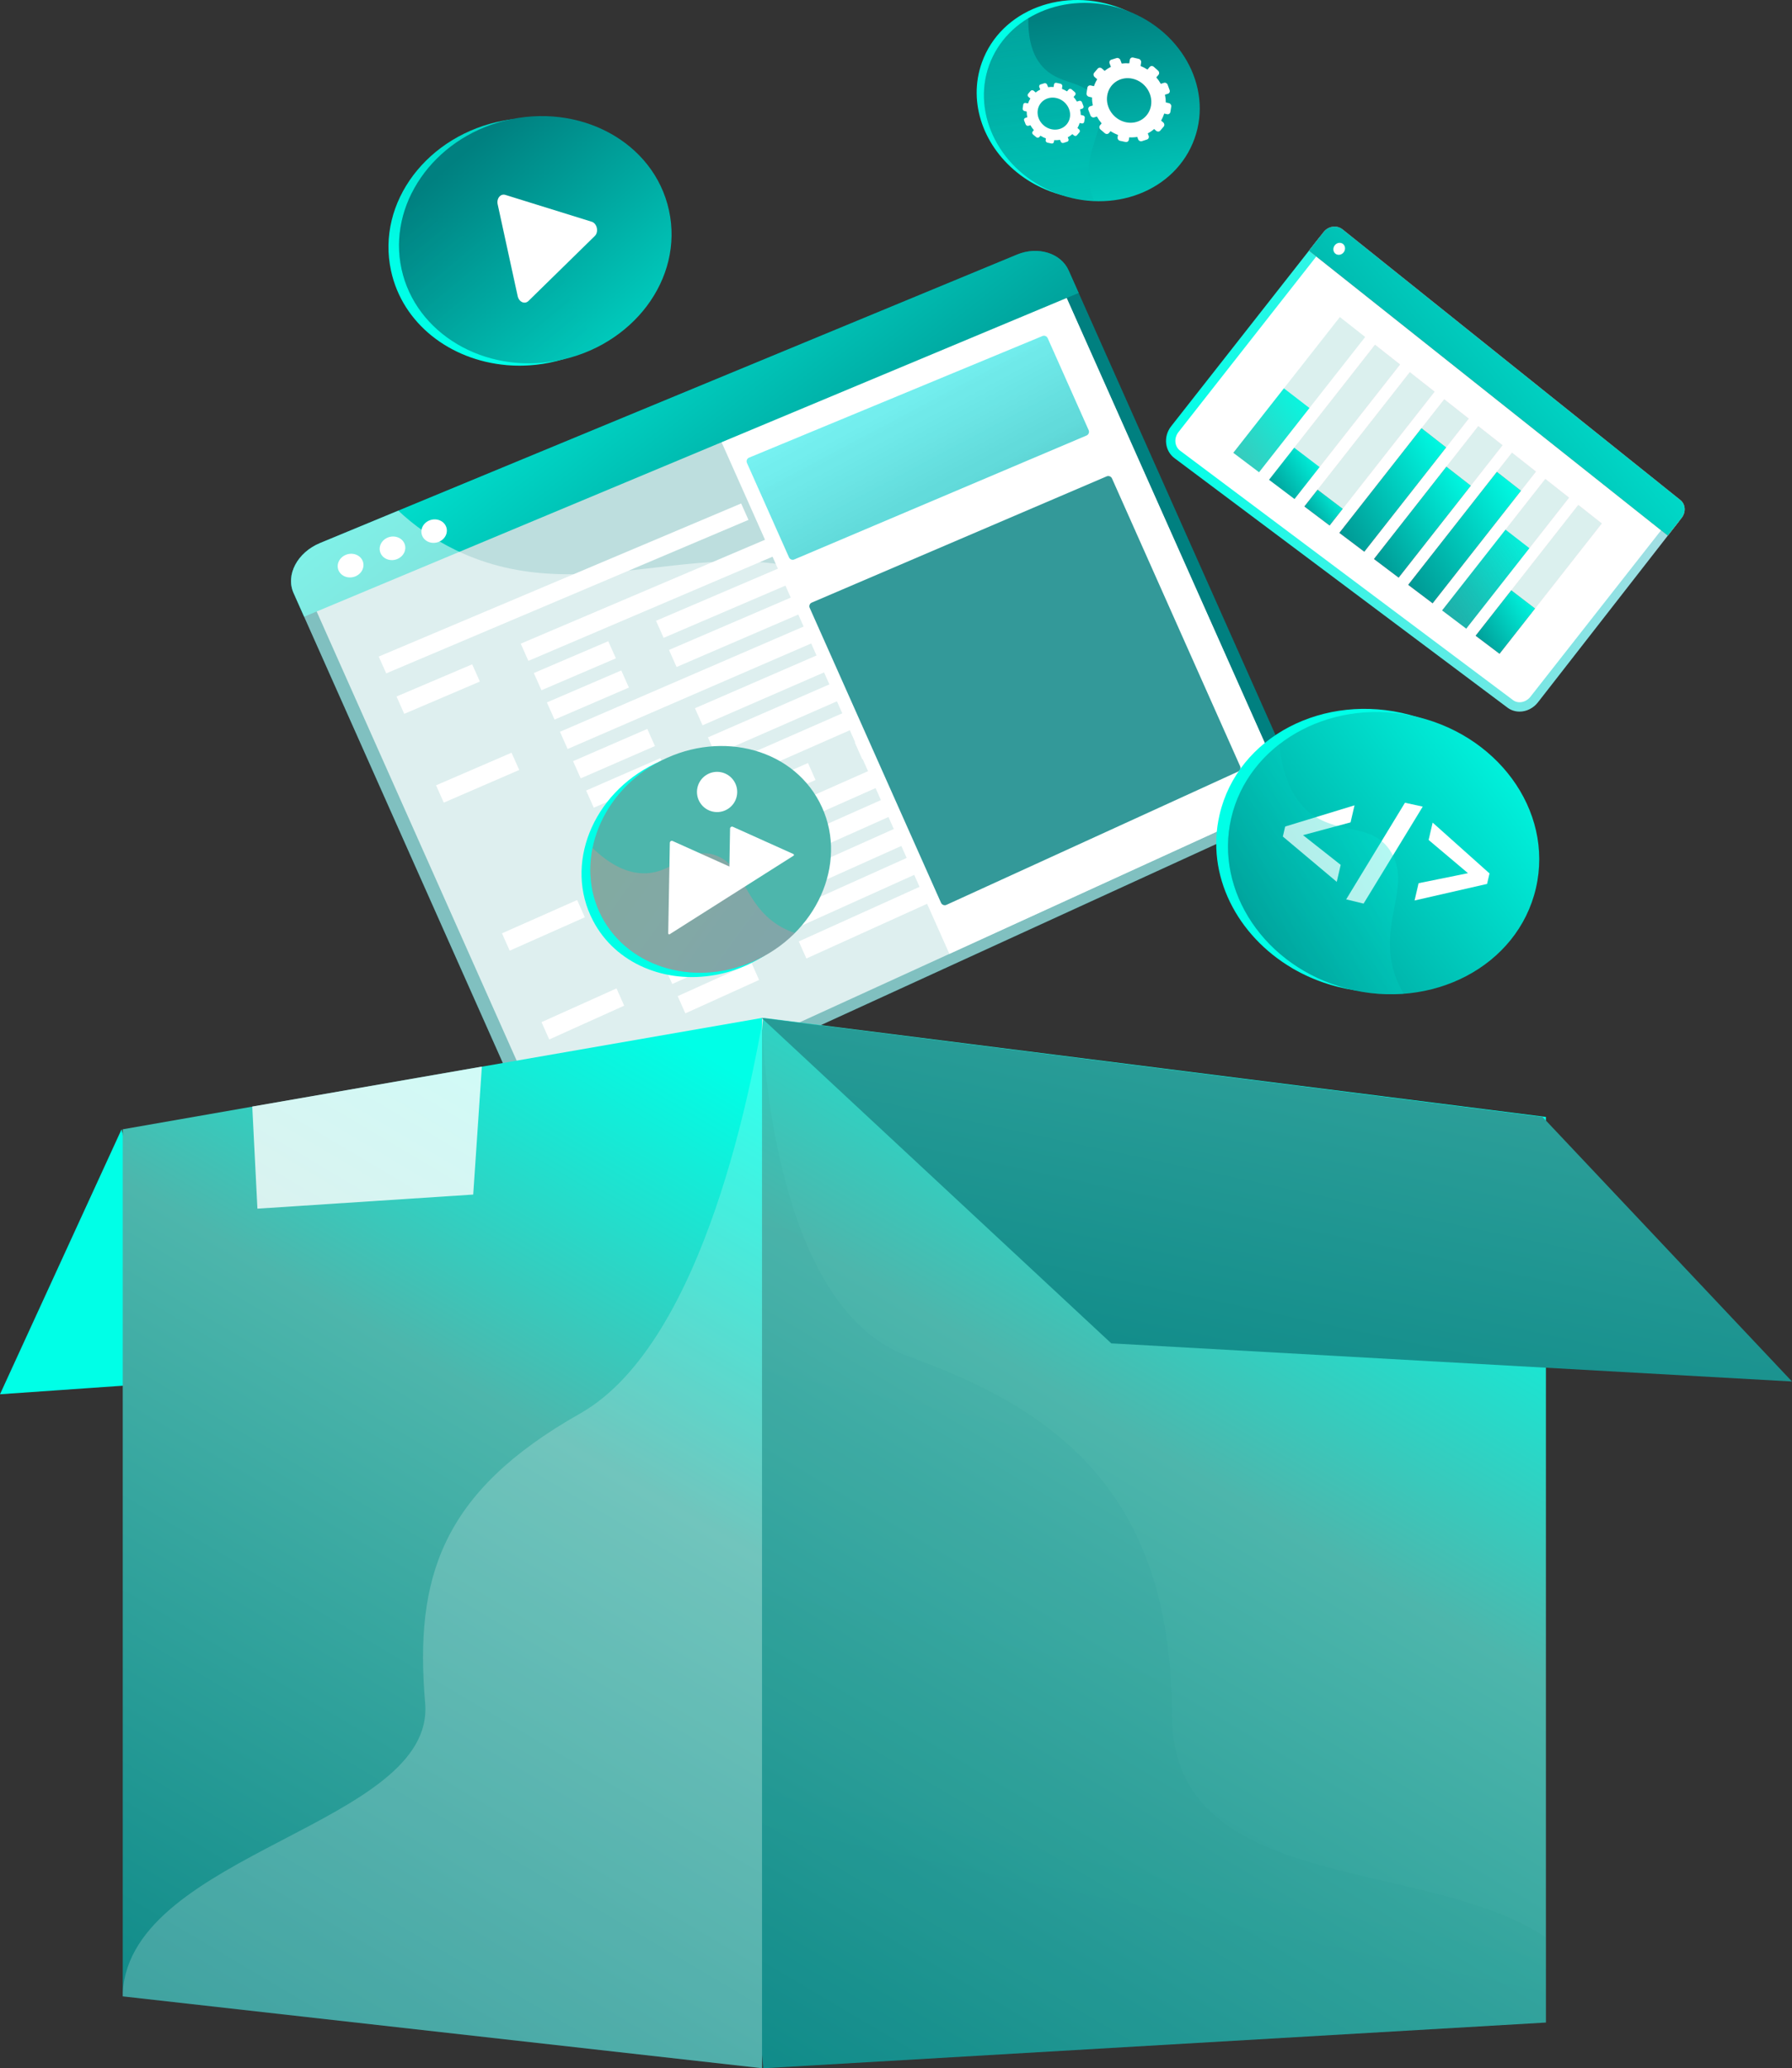 <svg xmlns="http://www.w3.org/2000/svg" fill="none" viewBox="0.43 0 2151.44 2483.02">
<rect x="0.43" y="0" width="2151.44" height="2483.02" fill="#333333" stroke="none"/>
<path d="M1221.59 305.582L384.72 651.937C357.445 663.225 343.176 690.134 352.917 712.011L634.336 1344.01C644.077 1365.88 673.78 1373.63 700.61 1361.35L1523.84 984.376C1548.34 973.159 1560.63 947.202 1551.36 926.374L1283.42 324.655C1274.15 303.825 1246.49 295.275 1221.59 305.582Z" fill="url(#paint0_linear_427_827)"/>
<path opacity="0.74" d="M1268.96 330.681L1537.1 932.855C1543.42 947.05 1535.09 964.699 1518.4 972.341L1140.23 1145.2L694.599 1348.89C676.335 1357.24 655.779 1352.11 649.148 1337.22L367.967 705.764C361.344 690.89 371.412 672.419 389.967 664.725L1226.75 317.74C1240.82 311.913 1256.22 314.886 1264.65 324.181C1266.38 326.089 1267.88 328.259 1268.96 330.681Z" fill="white"/>
<path d="M890.246 604.439L455.134 788.245L464.118 808.422L899.028 624.162L890.246 604.439Z" fill="white"/>
<path d="M1225.82 462.68L1234.45 482.053L1282.25 461.802L1273.64 442.479L1225.82 462.68Z" fill="white"/>
<path d="M576.55 818.264L485.751 857.005L476.486 836.198L567.328 797.555L576.55 818.264Z" fill="white"/>
<path d="M1071.15 607.233L634.806 793.407L625.613 772.762L1062.17 587.058L1071.15 607.233Z" fill="white"/>
<path d="M739.84 790.363L650.509 828.673L641.316 808.028L730.69 769.814L739.84 790.363Z" fill="white"/>
<path d="M1226.56 581.627L797.158 765.781L788.035 745.294L1217.64 561.603L1226.56 581.627Z" fill="white"/>
<path d="M755.47 825.464L666.213 863.939L657.02 843.294L746.32 804.915L755.47 825.464Z" fill="white"/>
<path d="M1241.79 615.831L812.741 800.777L803.618 780.29L1232.87 595.807L1241.79 615.831Z" fill="white"/>
<path d="M623.803 924.384L533.229 963.626L523.964 942.82L614.582 903.675L623.803 924.384Z" fill="white"/>
<path d="M1117.19 710.619L681.916 899.206L672.723 878.56L1108.2 690.444L1117.19 710.619Z" fill="white"/>
<path d="M786.73 895.667L697.62 934.472L688.427 913.826L777.58 875.118L786.73 895.667Z" fill="white"/>
<path d="M1272.25 684.238L843.907 870.768L834.785 850.281L1263.33 664.215L1272.25 684.238Z" fill="white"/>
<path d="M802.361 930.768L713.323 969.738L704.13 949.092L793.21 910.219L802.361 930.768Z" fill="white"/>
<path d="M1287.48 718.442L859.49 905.764L850.368 885.276L1278.57 698.418L1287.48 718.442Z" fill="white"/>
<path d="M817.991 965.869L729.027 1005L719.834 984.358L808.84 945.32L817.991 965.869Z" fill="white"/>
<path d="M1302.71 752.646L875.073 940.759L865.951 920.272L1293.8 732.622L1302.71 752.646Z" fill="white"/>
<path d="M979.557 936.452L892.034 975.146L882.912 954.66L970.478 916.061L979.557 936.452Z" fill="white"/>
<path d="M1385.35 757.051L1035.72 911.622L1026.67 891.292L1376.46 737.1L1385.35 757.051Z" fill="white"/>
<path d="M702.56 1101.25L612.357 1141.33L603.093 1120.52L693.339 1080.54L702.56 1101.25Z" fill="white"/>
<path d="M1193.91 882.93L760.434 1075.53L751.241 1054.89L1184.93 862.755L1193.91 882.93Z" fill="white"/>
<path d="M864.881 1071.17L776.137 1110.8L766.944 1090.16L855.731 1050.62L864.881 1071.17Z" fill="white"/>
<path d="M1348.4 855.258L921.823 1045.75L912.7 1025.26L1339.49 835.234L1348.4 855.258Z" fill="white"/>
<path d="M880.511 1106.28L791.841 1146.07L782.648 1125.42L871.361 1085.73L880.511 1106.28Z" fill="white"/>
<path d="M1363.63 889.462L937.406 1080.74L928.283 1060.26L1354.72 869.438L1363.63 889.462Z" fill="white"/>
<path d="M749.814 1207.37L659.835 1247.95L650.57 1227.15L740.593 1186.66L749.814 1207.37Z" fill="white"/>
<path d="M1239.95 986.316L807.544 1181.33L798.351 1160.69L1230.97 966.141L1239.95 986.316Z" fill="white"/>
<path d="M911.772 1176.48L823.248 1216.6L814.055 1195.95L902.621 1155.93L911.772 1176.48Z" fill="white"/>
<path d="M1394.1 957.869L968.572 1150.73L959.449 1130.25L1385.18 937.845L1394.1 957.869Z" fill="white"/>
<path d="M1268.96 330.681L1537.1 932.855C1543.42 947.05 1535.09 964.699 1518.4 972.341L1140.26 1145.18L855.437 505.536L1264.81 324.108C1266.55 326.016 1267.88 328.259 1268.96 330.681Z" fill="white"/>
<path d="M1221.59 305.582L384.72 651.937C357.446 663.225 343.175 690.134 352.917 712.011L365.57 740.426L1295.47 351.708L1283.42 324.654C1274.15 303.825 1246.49 295.275 1221.59 305.582Z" fill="url(#paint1_linear_427_827)"/>
<path d="M435.708 673.112C438.881 680.239 435.033 688.672 427.106 691.951C419.171 695.233 410.156 692.109 406.977 684.97C403.798 677.831 407.664 669.39 415.604 666.12C423.537 662.854 432.535 665.985 435.708 673.112Z" fill="white"/>
<path d="M485.916 652.39C489.079 659.494 485.263 667.893 477.386 671.152C469.501 674.414 460.533 671.291 457.364 664.174C454.195 657.057 458.028 648.651 465.92 645.401C473.803 642.156 482.752 645.286 485.916 652.39Z" fill="white"/>
<path d="M535.813 631.797C538.967 638.88 535.182 647.244 527.353 650.483C519.516 653.725 510.597 650.603 507.437 643.508C504.278 636.413 508.08 628.041 515.922 624.812C523.757 621.586 532.659 624.714 535.813 631.797Z" fill="white"/>
<g opacity="0.5">
<path d="M1004.74 698.4C857.667 628.776 706.845 737.318 547.804 660.533C519.24 646.742 496.547 629.913 478.63 613.071L384.721 651.937C357.446 663.225 343.176 690.134 352.918 712.011L634.337 1344.01C644.078 1365.88 673.781 1373.63 700.611 1361.35L1492.88 998.554C1464.53 985.239 1266.08 975.593 1170.78 873.433C1083.84 780.252 1093.94 740.624 1004.74 698.4Z" fill="white"/>
</g>
<g opacity="0.8">
<path d="M953.979 671.675L1304.92 522.856C1306.12 522.348 1307.06 521.382 1307.53 520.175C1308.01 518.967 1307.98 517.617 1307.45 516.426L1258.27 405.992C1257.19 403.566 1254.37 402.439 1251.92 403.454L899.718 549.442C898.533 549.933 897.602 550.886 897.133 552.085C896.664 553.284 896.698 554.629 897.226 555.815L947.693 669.152C948.77 671.568 951.574 672.694 953.979 671.675Z" fill="url(#paint2_linear_427_827)"/>
<path d="M1329.05 571.905L974.968 723.479C973.803 723.977 972.891 724.924 972.436 726.109C971.98 727.294 972.018 728.62 972.54 729.794L1130.19 1083.85C1130.73 1085.04 1131.72 1085.98 1132.94 1086.45C1134.16 1086.92 1135.51 1086.89 1136.68 1086.35L1486.98 926.273C1489.37 925.179 1490.42 922.392 1489.35 919.981L1335.48 574.435C1334.39 571.979 1331.51 570.849 1329.05 571.905Z" fill="url(#paint3_linear_427_827)"/>
</g>
<path d="M146.385 1355.8L0.43 1673.91L219.987 1658.58L146.385 1355.8Z" fill="url(#paint4_linear_427_827)"/>
<path d="M1856.43 1340.96V2428.18L918.804 2482.98L916.791 2483.02L855.898 1864.67L916.635 1222.08L918.83 1222.21L1856.43 1340.96Z" fill="url(#paint5_linear_427_827)"/>
<path d="M915.29 1222.08V2483.02L147.791 2396.76V1355.8L304.101 1328.45L579.617 1280.5L915.29 1222.08Z" fill="url(#paint6_linear_427_827)"/>
<path opacity="0.8" d="M578.938 1280.51L568.57 1434.14L309.484 1451.08L303.297 1328.46L578.938 1280.51Z" fill="white"/>
<path d="M914.791 1222.1L1334.6 1612.78L2151.87 1658.58L1852.36 1340.95L914.791 1222.1Z" fill="url(#paint7_linear_427_827)"/>
<path opacity="0.1" d="M1856.43 2325.83V2428.18L915.289 2482.98V1222.21C915.289 1230.12 922.904 1567.93 1091.01 1628.47C1261.05 1689.72 1407.33 1786.95 1407.33 2057.98C1407.33 2275.14 1707.1 2227.59 1856.43 2325.83Z" fill="url(#paint8_linear_427_827)"/>
<path opacity="0.2" d="M915.29 1229.55V2483.02L147.792 2396.76V2391.72C158.211 2223.57 523.274 2190.64 510.857 2044.72C498.007 1894.47 529.949 1791.37 696.759 1697.1C849.899 1610.53 904.871 1282.8 915.29 1229.55Z" fill="white"/>
<path d="M1464.61 978.146C1486.44 884.113 1590.22 830.842 1692.75 858.187C1751.14 873.759 1796.17 912.166 1819.04 958.74C1819.05 958.729 1819.06 958.719 1819.06 958.709C1819.21 958.998 1819.33 959.294 1819.47 959.584C1819.87 960.397 1820.24 961.219 1820.62 962.037C1821.31 963.529 1821.99 965.027 1822.64 966.535C1823.02 967.426 1823.4 968.32 1823.76 969.217C1824.38 970.714 1824.96 972.22 1825.53 973.731C1825.86 974.596 1826.19 975.459 1826.5 976.329C1827.12 978.068 1827.7 979.818 1828.26 981.573C1828.47 982.209 1828.69 982.838 1828.89 983.476C1829.61 985.848 1830.29 988.234 1830.9 990.633C1831.07 991.27 1831.2 991.912 1831.36 992.55C1831.8 994.344 1832.21 996.143 1832.59 997.951C1832.77 998.837 1832.94 999.727 1833.1 1000.62C1833.41 1002.21 1833.69 1003.81 1833.94 1005.41C1834.09 1006.34 1834.23 1007.27 1834.36 1008.2C1834.59 1009.84 1834.78 1011.48 1834.96 1013.13C1835.05 1013.99 1835.15 1014.84 1835.23 1015.71C1835.42 1017.77 1835.55 1019.84 1835.66 1021.91C1835.68 1022.34 1835.72 1022.77 1835.74 1023.2C1835.84 1025.7 1835.88 1028.2 1835.86 1030.71C1835.85 1031.45 1835.81 1032.19 1835.8 1032.92C1835.76 1034.72 1835.7 1036.51 1835.59 1038.3C1835.54 1039.22 1835.47 1040.13 1835.4 1041.05C1835.27 1042.7 1835.12 1044.36 1834.94 1046.02C1834.84 1046.95 1834.74 1047.88 1834.62 1048.81C1834.4 1050.55 1834.13 1052.29 1833.85 1054.03C1833.72 1054.84 1833.6 1055.65 1833.46 1056.46C1833 1058.99 1832.5 1061.53 1831.91 1064.06C1817.9 1124.4 1768.99 1169.14 1707.59 1184.92C1701.94 1186.37 1696.19 1187.58 1690.34 1188.54C1687.41 1189.01 1684.46 1189.43 1681.49 1189.78C1660.59 1192.23 1638.65 1191.46 1616.42 1186.98C1613.36 1186.36 1610.33 1185.67 1607.32 1184.93C1606.31 1184.68 1605.32 1184.39 1604.31 1184.13C1602.33 1183.61 1600.36 1183.08 1598.4 1182.51C1597.21 1182.16 1596.04 1181.77 1594.86 1181.4C1593.12 1180.86 1591.39 1180.31 1589.68 1179.73C1588.42 1179.3 1587.19 1178.84 1585.95 1178.39C1584.34 1177.81 1582.73 1177.22 1581.14 1176.59C1579.87 1176.1 1578.62 1175.58 1577.36 1175.06C1575.83 1174.42 1574.31 1173.78 1572.8 1173.11C1571.54 1172.56 1570.29 1171.98 1569.04 1171.4C1567.58 1170.72 1566.12 1170.01 1564.67 1169.3C1563.43 1168.68 1562.2 1168.06 1560.98 1167.42C1559.56 1166.68 1558.15 1165.92 1556.75 1165.15C1555.55 1164.49 1554.35 1163.82 1553.16 1163.14C1552.72 1162.88 1552.27 1162.65 1551.84 1162.39C1551.85 1162.38 1551.86 1162.38 1551.88 1162.37C1485.59 1123.39 1447.78 1050.64 1464.61 978.146Z" fill="url(#paint9_linear_427_827)"/>
<path d="M1844.41 1066.35C1822.64 1160.14 1719.28 1213.62 1617.18 1186.75C1518.89 1160.88 1458.33 1069.63 1478.66 982.069C1498.99 894.51 1593.61 839.015 1693.33 858.773C1796.89 879.296 1866.19 972.558 1844.41 1066.35Z" fill="url(#paint10_linear_427_827)"/>
<path d="M1605.31 1058.71L1540.6 1004.33L1543.39 992.302L1626.64 966.846L1621.89 987.318L1564.82 1002.65L1610.04 1038.33L1605.31 1058.71Z" fill="white"/>
<path d="M1708.55 968.392L1637.53 1084.83L1616.62 1079.75L1687.19 963.735L1708.55 968.392Z" fill="white"/>
<path d="M1703.56 1060.34L1762.87 1048.31L1715.61 1008.42L1720.45 987.584L1788.71 1048.61L1785.79 1061.2L1698.74 1081.08L1703.56 1060.34Z" fill="white"/>
<g opacity="0.3">
<path d="M1671.36 1156.31C1660.46 1102.03 1693.54 1061.88 1670.74 1023.39C1647.83 984.733 1602.16 1005.3 1566.91 970.432C1553.43 957.098 1540.35 934.539 1536.38 893.349C1507.92 915.401 1487.06 945.903 1478.66 982.071C1458.33 1069.63 1518.89 1160.88 1617.18 1186.75C1640.22 1192.82 1663.36 1194.78 1685.65 1193.07C1677.87 1179.99 1673.62 1167.56 1671.36 1156.31Z" fill="url(#paint11_linear_427_827)"/>
</g>
<path d="M469.926 325.222C451.932 242.613 514.085 161.526 605.486 144.708C657.538 135.131 707.582 148.636 743.153 176.916C743.154 176.905 743.156 176.895 743.157 176.884C743.378 177.06 743.589 177.247 743.809 177.424C744.425 177.92 745.028 178.431 745.636 178.936C746.745 179.857 747.843 180.788 748.922 181.738C749.559 182.3 750.19 182.867 750.818 183.439C751.865 184.394 752.894 185.365 753.912 186.348C754.494 186.911 755.08 187.469 755.652 188.041C756.796 189.184 757.912 190.351 759.015 191.53C759.415 191.957 759.827 192.371 760.221 192.802C761.686 194.406 763.114 196.043 764.502 197.71C764.87 198.152 765.218 198.61 765.581 199.057C766.6 200.313 767.606 201.579 768.581 202.87C769.06 203.502 769.522 204.146 769.989 204.787C770.826 205.934 771.647 207.092 772.449 208.265C772.914 208.946 773.375 209.63 773.828 210.32C774.622 211.53 775.393 212.756 776.149 213.991C776.545 214.638 776.948 215.278 777.333 215.932C778.253 217.494 779.138 219.079 779.997 220.68C780.176 221.014 780.37 221.339 780.546 221.675C781.563 223.611 782.529 225.578 783.454 227.569C783.726 228.155 783.975 228.754 784.239 229.345C784.88 230.778 785.504 232.219 786.096 233.679C786.396 234.423 786.683 235.174 786.971 235.924C787.493 237.281 787.993 238.648 788.471 240.027C788.74 240.801 789.006 241.575 789.261 242.355C789.738 243.815 790.182 245.291 790.611 246.776C790.81 247.467 791.022 248.151 791.211 248.847C791.802 251.024 792.352 253.219 792.837 255.445C804.384 308.456 782.463 362.209 739.785 397.73C735.86 400.997 731.758 404.112 727.487 407.06C725.349 408.536 723.168 409.971 720.946 411.362C705.329 421.139 687.673 428.764 668.402 433.555C665.747 434.215 663.09 434.806 660.436 435.345C659.54 435.527 658.646 435.669 657.75 435.837C655.989 436.167 654.227 436.497 652.468 436.774C651.393 436.944 650.321 437.077 649.246 437.227C647.669 437.448 646.091 437.668 644.517 437.847C643.364 437.978 642.214 438.078 641.063 438.187C639.569 438.328 638.074 438.464 636.584 438.568C635.394 438.651 634.208 438.71 633.02 438.77C631.571 438.842 630.125 438.904 628.681 438.942C627.473 438.973 626.268 438.989 625.064 438.996C623.645 439.004 622.23 438.996 620.816 438.971C619.604 438.95 618.394 438.92 617.188 438.875C615.785 438.822 614.387 438.745 612.991 438.659C611.79 438.585 610.589 438.511 609.394 438.413C608.953 438.377 608.505 438.362 608.066 438.322C608.073 438.31 608.08 438.298 608.087 438.286C541.014 432.296 483.799 388.909 469.926 325.222Z" fill="url(#paint12_linear_427_827)"/>
<path d="M803.595 252.564C821.542 334.96 759.798 416.054 668.919 433.086C581.426 449.483 499.273 399.978 482.518 323.057C465.763 246.136 519.835 166.722 606.159 144.958C695.824 122.351 785.648 170.168 803.595 252.564Z" fill="url(#paint13_linear_427_827)"/>
<g opacity="0.2">
<path d="M700.382 388.674C671.389 349.801 682.517 305.62 650.032 283.713C617.401 261.708 588.973 295.113 547.996 280.743C532.325 275.247 513.514 262.298 494.921 231.189C480.664 259.319 475.598 291.283 482.519 323.056C499.274 399.977 581.427 449.483 668.92 433.085C689.433 429.24 708.48 422.115 725.482 412.407C714.417 404.974 706.387 396.726 700.382 388.674Z" fill="url(#paint14_linear_427_827)"/>
</g>
<path d="M597.932 245.336L621.933 355.523C623.474 362.596 630.425 365.707 634.891 361.333L714.548 283.31C719.516 278.444 717.288 268.211 710.821 266.202L607.151 233.985C601.34 232.178 596.391 238.262 597.932 245.336Z" fill="white"/>
<path d="M1824.81 854.328C1819.47 854.328 1814.46 852.682 1810.3 849.571L1410.55 550.084C1405.02 545.94 1401.47 539.823 1400.55 532.857C1399.57 525.505 1401.73 517.832 1406.46 511.806L1585.03 284.271L2016.14 625.906L1846.72 843.365C1841.33 850.231 1833.14 854.328 1824.81 854.328Z" fill="url(#paint15_linear_427_827)"/>
<path d="M1586.88 300.097L1415.29 518.736C1409.59 525.995 1410.49 536.011 1417.28 541.101L1817.04 840.586C1823.16 845.173 1832.49 843.312 1837.88 836.436L2000.43 629.322L1586.88 300.097Z" fill="white"/>
<path d="M2017.89 600.356L1612.32 275.416C1605.42 269.894 1595.21 271.295 1589.51 278.554L1571.93 300.958L2002.7 643.035L2019.36 621.813C2024.76 614.935 2024.1 605.332 2017.89 600.356Z" fill="url(#paint16_linear_427_827)"/>
<path d="M2017.89 600.356L1612.32 275.416C1605.42 269.894 1595.21 271.295 1589.51 278.554L1571.93 300.958L2002.7 643.035L2019.36 621.813C2024.76 614.935 2024.1 605.332 2017.89 600.356Z" fill="url(#paint17_linear_427_827)"/>
<path d="M1613.57 302.976C1611.05 306.192 1606.62 306.901 1603.68 304.558C1600.74 302.214 1600.4 297.702 1602.93 294.481C1605.45 291.261 1609.89 290.556 1612.82 292.905C1615.76 295.252 1616.09 299.76 1613.57 302.976Z" fill="white"/>
<path opacity="0.2" d="M1512.02 566.933L1481.13 543.618L1609.05 380.619L1639.44 404.568L1512.02 566.933Z" fill="url(#paint18_linear_427_827)"/>
<path d="M1512.02 566.932L1481.13 543.618L1541.87 466.229L1572.52 489.844L1512.02 566.932Z" fill="url(#paint19_linear_427_827)"/>
<g opacity="0.2">
<path d="M1554.59 599.072L1524.04 576.007L1651.27 413.888L1681.33 437.579L1554.59 599.072Z" fill="url(#paint20_linear_427_827)"/>
<path d="M1554.59 599.072L1524.04 576.007L1651.27 413.888L1681.33 437.579L1554.59 599.072Z" fill="url(#paint21_linear_427_827)"/>
</g>
<path d="M1554.59 599.072L1524.04 576.006L1554.24 537.521L1584.68 560.734L1554.59 599.072Z" fill="url(#paint22_linear_427_827)"/>
<g opacity="0.2">
<path d="M1596.71 630.867L1566.48 608.049L1693.03 446.8L1722.77 470.238L1596.71 630.867Z" fill="url(#paint23_linear_427_827)"/>
<path d="M1596.71 630.867L1566.48 608.049L1693.03 446.8L1722.77 470.238L1596.71 630.867Z" fill="url(#paint24_linear_427_827)"/>
</g>
<path d="M1596.71 630.867L1566.48 608.049L1582.26 587.953L1612.42 610.848L1596.71 630.867Z" fill="url(#paint25_linear_427_827)"/>
<path d="M1596.71 630.867L1566.48 608.049L1582.26 587.953L1612.42 610.848L1596.71 630.867Z" fill="url(#paint26_linear_427_827)"/>
<g opacity="0.2">
<path d="M1638.38 662.324L1608.48 639.748L1734.35 479.36L1763.77 502.549L1638.38 662.324Z" fill="url(#paint27_linear_427_827)"/>
<path d="M1638.38 662.324L1608.48 639.748L1734.35 479.36L1763.77 502.549L1638.38 662.324Z" fill="url(#paint28_linear_427_827)"/>
</g>
<path d="M1638.38 662.323L1608.48 639.748L1707.08 514.103L1736.61 537.159L1638.38 662.323Z" fill="url(#paint29_linear_427_827)"/>
<path d="M1638.38 662.323L1608.48 639.748L1707.08 514.103L1736.61 537.159L1638.38 662.323Z" fill="url(#paint30_linear_427_827)"/>
<g opacity="0.2">
<path d="M1679.61 693.448L1650.02 671.111L1775.23 511.575L1804.34 534.519L1679.61 693.448Z" fill="url(#paint31_linear_427_827)"/>
<path d="M1679.61 693.448L1650.02 671.111L1775.23 511.575L1804.34 534.519L1679.61 693.448Z" fill="url(#paint32_linear_427_827)"/>
</g>
<path d="M1679.61 693.448L1650.02 671.11L1736.96 560.334L1766.22 583.094L1679.61 693.448Z" fill="url(#paint33_linear_427_827)"/>
<path d="M1679.61 693.448L1650.02 671.11L1736.96 560.334L1766.22 583.094L1679.61 693.448Z" fill="url(#paint34_linear_427_827)"/>
<g opacity="0.2">
<path d="M1720.41 724.245L1691.13 702.143L1815.67 543.449L1844.48 566.151L1720.41 724.245Z" fill="url(#paint35_linear_427_827)"/>
<path d="M1720.41 724.245L1691.13 702.143L1815.67 543.449L1844.48 566.151L1720.41 724.245Z" fill="url(#paint36_linear_427_827)"/>
</g>
<path d="M1720.41 724.245L1691.13 702.142L1797.57 566.522L1826.44 589.139L1720.41 724.245Z" fill="url(#paint37_linear_427_827)"/>
<path d="M1720.41 724.245L1691.13 702.142L1797.57 566.522L1826.44 589.139L1720.41 724.245Z" fill="url(#paint38_linear_427_827)"/>
<g opacity="0.2">
<path d="M1760.78 754.719L1731.81 732.848L1855.7 574.988L1884.2 597.453L1760.78 754.719Z" fill="url(#paint39_linear_427_827)"/>
<path d="M1760.78 754.719L1731.81 732.848L1855.7 574.988L1884.2 597.453L1760.78 754.719Z" fill="url(#paint40_linear_427_827)"/>
</g>
<path d="M1760.78 754.719L1731.81 732.848L1807.91 635.884L1836.59 658.12L1760.78 754.719Z" fill="url(#paint41_linear_427_827)"/>
<g opacity="0.2">
<path d="M1800.73 784.876L1772.06 763.233L1895.3 606.198L1923.51 628.429L1800.73 784.876Z" fill="url(#paint42_linear_427_827)"/>
<path d="M1800.73 784.876L1772.06 763.233L1895.3 606.198L1923.51 628.429L1800.73 784.876Z" fill="url(#paint43_linear_427_827)"/>
</g>
<path d="M1800.73 784.876L1772.06 763.233L1814.85 708.713L1843.36 730.56L1800.73 784.876Z" fill="url(#paint44_linear_427_827)"/>
<path d="M1800.73 784.876L1772.06 763.233L1814.85 708.713L1843.36 730.56L1800.73 784.876Z" fill="url(#paint45_linear_427_827)"/>
<path d="M712.471 1105.47C677.19 1038.18 711.719 953.108 786.909 916.751C829.729 896.046 876.31 895.821 913.872 911.847C913.871 911.837 913.869 911.828 913.868 911.818C914.101 911.918 914.329 912.029 914.561 912.13C915.213 912.413 915.857 912.712 916.504 913.005C917.684 913.539 918.857 914.084 920.02 914.65C920.706 914.985 921.388 915.326 922.068 915.672C923.203 916.25 924.326 916.846 925.442 917.455C926.08 917.804 926.721 918.148 927.353 918.507C928.617 919.225 929.862 919.97 931.098 920.728C931.546 921.002 932.002 921.263 932.446 921.543C934.098 922.584 935.725 923.662 937.325 924.775C937.75 925.07 938.161 925.384 938.581 925.685C939.764 926.53 940.936 927.388 942.089 928.274C942.654 928.708 943.208 929.156 943.766 929.599C944.765 930.394 945.753 931.201 946.726 932.027C947.292 932.506 947.853 932.989 948.41 933.479C949.387 934.338 950.347 935.217 951.296 936.107C951.793 936.573 952.295 937.032 952.785 937.506C953.955 938.64 955.099 939.803 956.225 940.985C956.46 941.232 956.705 941.467 956.938 941.716C958.28 943.151 959.587 944.625 960.862 946.13C961.238 946.573 961.596 947.033 961.966 947.482C962.863 948.571 963.747 949.671 964.608 950.795C965.046 951.368 965.473 951.95 965.902 952.532C966.677 953.583 967.437 954.648 968.18 955.729C968.597 956.335 969.013 956.943 969.42 957.558C970.181 958.709 970.918 959.883 971.643 961.067C971.98 961.618 972.327 962.16 972.657 962.718C973.688 964.463 974.688 966.234 975.638 968.047C998.278 1011.23 992.096 1063.03 963.581 1103.98C960.959 1107.75 958.146 1111.42 955.149 1115C953.648 1116.78 952.101 1118.55 950.507 1120.28C939.305 1132.48 925.824 1143.29 910.268 1152.04C908.125 1153.24 905.964 1154.39 903.792 1155.49C903.059 1155.86 902.318 1156.19 901.582 1156.55C900.135 1157.26 898.687 1157.96 897.229 1158.62C896.338 1159.03 895.441 1159.4 894.545 1159.78C893.231 1160.35 891.917 1160.92 890.595 1161.45C889.627 1161.84 888.655 1162.2 887.683 1162.57C886.422 1163.04 885.159 1163.52 883.893 1163.96C882.881 1164.32 881.868 1164.65 880.853 1164.99C879.615 1165.4 878.376 1165.79 877.134 1166.17C876.095 1166.49 875.054 1166.79 874.013 1167.08C872.785 1167.42 871.557 1167.76 870.327 1168.07C869.272 1168.34 868.216 1168.6 867.16 1168.85C865.931 1169.14 864.702 1169.41 863.472 1169.66C862.414 1169.89 861.356 1170.11 860.297 1170.31C859.906 1170.38 859.515 1170.48 859.124 1170.55C859.127 1170.53 859.13 1170.52 859.134 1170.51C799.588 1181.31 739.671 1157.35 712.471 1105.47Z" fill="url(#paint46_linear_427_827)"/>
<path d="M984.275 962.99C1019.46 1030.11 985.292 1115.09 910.606 1151.51C838.702 1186.57 755.718 1163.25 722.866 1100.6C690.014 1037.94 717.94 956.24 787.552 916.807C859.857 875.848 949.085 895.872 984.275 962.99Z" fill="url(#paint47_linear_427_827)"/>
<g opacity="0.3">
<path d="M927.283 1105.53C892.896 1078.75 892.008 1037.82 858.638 1026.58C825.119 1015.29 808.448 1051.01 769.517 1048.33C754.628 1047.3 735.242 1040.56 711.717 1018.04C706.068 1045.81 709.297 1074.71 722.866 1100.6C755.717 1163.25 838.702 1186.57 910.606 1151.51C927.464 1143.29 942.27 1132.57 954.688 1120.11C943.328 1116.31 934.405 1111.07 927.283 1105.53Z" fill="url(#paint48_linear_427_827)"/>
</g>
<path d="M952.623 1025.16L880.29 992.616C879.562 992.288 878.718 992.349 878.043 992.776C877.369 993.203 876.954 993.941 876.939 994.74L876.112 1040.33L807.983 1009.68C807.255 1009.35 806.411 1009.41 805.736 1009.84C805.061 1010.27 804.647 1011.01 804.633 1011.8L802.675 1120.22C802.659 1121.1 802.702 1121.24 803.465 1121.67C804.227 1122.1 804.741 1121.41 805.479 1120.94L874.581 1077.13L910.044 1054.65L952.077 1028C952.815 1027.54 953.659 1027.37 953.596 1026.49C953.533 1025.62 953.419 1025.52 952.623 1025.16Z" fill="white"/>
<path d="M881.76 937.866C888.904 949.135 885.56 964.061 874.291 971.205C863.022 978.349 848.096 975.005 840.951 963.736C833.807 952.467 837.151 937.541 848.42 930.396C859.689 923.253 874.615 926.597 881.76 937.866Z" fill="white"/>
<path d="M1179.28 75.016C1201.99 11.62 1278.19 -16.925 1347.03 10.287C1386.23 25.784 1414.34 56.026 1426.43 90.141C1426.44 90.134 1426.44 90.128 1426.45 90.121C1426.52 90.333 1426.59 90.548 1426.66 90.761C1426.87 91.356 1427.06 91.956 1427.26 92.553C1427.62 93.643 1427.97 94.735 1428.29 95.833C1428.49 96.481 1428.67 97.131 1428.86 97.782C1429.16 98.869 1429.45 99.959 1429.72 101.053C1429.88 101.679 1430.03 102.303 1430.18 102.931C1430.47 104.186 1430.73 105.445 1430.98 106.707C1431.07 107.164 1431.17 107.618 1431.26 108.075C1431.57 109.777 1431.84 111.485 1432.08 113.197C1432.14 113.651 1432.18 114.107 1432.24 114.562C1432.4 115.841 1432.54 117.12 1432.66 118.404C1432.71 119.033 1432.75 119.663 1432.8 120.293C1432.88 121.421 1432.94 122.55 1432.99 123.681C1433.02 124.337 1433.04 124.994 1433.05 125.651C1433.08 126.804 1433.08 127.957 1433.07 129.111C1433.07 129.715 1433.07 130.318 1433.05 130.922C1433.02 132.366 1432.94 133.809 1432.85 135.253C1432.83 135.554 1432.82 135.856 1432.8 136.157C1432.67 137.894 1432.49 139.631 1432.28 141.366C1432.21 141.877 1432.13 142.387 1432.06 142.897C1431.89 144.135 1431.7 145.372 1431.48 146.609C1431.37 147.238 1431.25 147.866 1431.13 148.495C1430.91 149.632 1430.67 150.766 1430.41 151.9C1430.26 152.536 1430.12 153.171 1429.96 153.806C1429.67 154.994 1429.34 156.178 1429.01 157.362C1428.85 157.913 1428.7 158.464 1428.54 159.014C1428.02 160.733 1427.46 162.449 1426.85 164.157C1412.28 204.839 1374.79 231.899 1330.97 237.882C1326.94 238.432 1322.85 238.805 1318.72 238.994C1316.66 239.089 1314.58 239.138 1312.49 239.14C1297.81 239.154 1282.67 236.854 1267.63 231.957C1265.56 231.282 1263.51 230.561 1261.49 229.805C1260.81 229.55 1260.15 229.269 1259.47 229.004C1258.14 228.484 1256.81 227.963 1255.51 227.408C1254.71 227.069 1253.93 226.706 1253.14 226.354C1251.98 225.837 1250.82 225.32 1249.68 224.777C1248.85 224.379 1248.03 223.962 1247.21 223.549C1246.14 223.013 1245.07 222.475 1244.02 221.916C1243.18 221.47 1242.36 221.009 1241.53 220.548C1240.52 219.985 1239.52 219.417 1238.53 218.833C1237.7 218.344 1236.88 217.846 1236.06 217.343C1235.1 216.75 1234.14 216.147 1233.2 215.533C1232.39 215.007 1231.59 214.477 1230.79 213.937C1229.87 213.309 1228.95 212.668 1228.05 212.02C1227.27 211.463 1226.49 210.907 1225.72 210.336C1225.44 210.125 1225.14 209.926 1224.86 209.714C1224.87 209.709 1224.88 209.704 1224.89 209.698C1182.11 177.345 1161.77 123.891 1179.28 75.016Z" fill="url(#paint49_linear_427_827)"/>
<path d="M1434.54 166.431C1411.89 229.664 1335.96 258.385 1267.38 231.538C1201.36 205.691 1166.76 137.58 1187.9 78.549C1209.05 19.518 1279.09 -11.307 1346.58 10.422C1416.69 32.991 1457.19 103.198 1434.54 166.431Z" fill="url(#paint50_linear_427_827)"/>
<g opacity="0.3">
<path d="M1307.38 214.816C1304.2 176.321 1330.36 151.174 1317.66 122.666C1304.91 94.031 1271.6 104.599 1249.99 77.599C1241.72 67.273 1234.48 50.588 1235.05 21.727C1213.55 34.712 1196.64 54.166 1187.9 78.549C1166.76 137.58 1201.36 205.691 1267.38 231.538C1282.86 237.598 1298.73 240.823 1314.32 241.44C1309.98 231.75 1308.04 222.789 1307.38 214.816Z" fill="url(#paint51_linear_427_827)"/>
</g>
<path d="M1403.74 123.798L1400.09 122.974C1400.06 119.838 1399.7 116.736 1399.04 113.709L1402.62 112.562C1404.42 111.987 1405.32 110.013 1404.64 108.151L1402.32 101.794C1401.64 99.926 1399.63 98.874 1397.83 99.447L1394.06 100.646C1392.52 97.91 1390.72 95.317 1388.68 92.912L1391.3 89.837C1392.52 88.404 1392.3 86.153 1390.8 84.81L1385.68 80.221C1384.17 78.873 1381.96 78.943 1380.73 80.381L1378.05 83.535C1375.46 81.855 1372.7 80.41 1369.78 79.245L1370.46 74.983C1370.76 73.057 1369.45 71.127 1367.52 70.672L1360.92 69.118C1358.99 68.661 1357.17 69.857 1356.86 71.789L1356.19 76.065C1353.1 75.826 1350.07 75.917 1347.12 76.311L1345.56 72.136C1344.85 70.231 1342.78 69.149 1340.94 69.721L1334.65 71.674C1332.81 72.248 1331.89 74.261 1332.61 76.168L1334.15 80.254C1331.46 81.587 1328.93 83.207 1326.61 85.087L1323.37 82.237C1321.82 80.874 1319.55 80.946 1318.31 82.401L1314.07 87.36C1312.83 88.815 1313.08 91.098 1314.63 92.458L1317.73 95.166C1316.14 97.732 1314.82 100.508 1313.81 103.468L1310.02 102.611C1308.05 102.166 1306.21 103.375 1305.91 105.313L1304.9 111.913C1304.6 113.848 1305.96 115.772 1307.92 116.211L1311.5 117.009C1311.46 120.261 1311.78 123.478 1312.43 126.615L1309.21 127.64C1307.36 128.228 1306.44 130.234 1307.17 132.119L1309.64 138.533C1310.36 140.412 1312.44 141.455 1314.28 140.864L1317.33 139.888C1318.94 142.813 1320.85 145.574 1323.02 148.12L1321.05 150.436C1319.82 151.883 1320.07 154.126 1321.61 155.446L1326.84 159.936C1328.37 161.25 1330.61 161.146 1331.84 159.702L1333.73 157.479C1336.51 159.269 1339.5 160.781 1342.65 161.97L1342.19 164.867C1341.89 166.768 1343.21 168.641 1345.14 169.053L1351.69 170.453C1353.61 170.863 1355.41 169.66 1355.72 167.765L1356.17 164.876C1359.46 165.072 1362.68 164.899 1365.79 164.385L1366.85 167.226C1367.55 169.068 1369.57 170.082 1371.37 169.492L1377.51 167.483C1379.31 166.894 1380.21 164.926 1379.52 163.086L1378.42 160.138C1381.16 158.686 1383.72 156.93 1386.05 154.902L1388.52 157.056C1390.01 158.357 1392.19 158.254 1393.4 156.828L1397.53 151.967C1398.74 150.541 1398.51 148.329 1397.03 147.025L1394.44 144.748C1395.96 142.142 1397.2 139.329 1398.13 136.336L1401.57 137.104C1403.46 137.525 1405.24 136.336 1405.55 134.446L1406.6 128.001C1406.91 126.106 1405.63 124.226 1403.74 123.798ZM1352.06 146.746C1337.5 143.563 1327.46 129.248 1329.72 114.758C1331.98 100.231 1345.73 91.17 1360.33 94.533C1374.84 97.875 1384.66 112.225 1382.35 126.573C1380.05 140.885 1366.53 149.91 1352.06 146.746Z" fill="white"/>
<path d="M1300.67 138.591L1297.98 138.005C1297.93 135.746 1297.64 133.513 1297.12 131.335L1299.75 130.501C1301.06 130.083 1301.71 128.659 1301.19 127.32L1299.43 122.751C1298.91 121.409 1297.43 120.659 1296.11 121.076L1293.35 121.95C1292.2 119.987 1290.85 118.129 1289.34 116.407L1291.23 114.189C1292.12 113.155 1291.93 111.539 1290.82 110.579L1287.02 107.303C1285.91 106.341 1284.29 106.4 1283.4 107.436L1281.46 109.709C1279.55 108.513 1277.51 107.487 1275.36 106.662L1275.82 103.603C1276.03 102.221 1275.05 100.843 1273.64 100.524L1268.8 99.437C1267.38 99.118 1266.06 99.982 1265.86 101.367L1265.4 104.433C1263.14 104.274 1260.92 104.351 1258.77 104.644L1257.6 101.661C1257.06 100.299 1255.55 99.534 1254.21 99.951L1249.64 101.374C1248.29 101.792 1247.64 103.236 1248.18 104.598L1249.33 107.517C1247.37 108.481 1245.54 109.649 1243.86 111.003L1241.48 108.975C1240.34 108.005 1238.69 108.065 1237.79 109.11L1234.74 112.672C1233.84 113.718 1234.04 115.35 1235.18 116.318L1237.46 118.246C1236.32 120.088 1235.38 122.08 1234.66 124.202L1231.89 123.599C1230.45 123.286 1229.12 124.157 1228.92 125.545L1228.22 130.273C1228.02 131.66 1229.02 133.035 1230.45 133.345L1233.06 133.909C1233.06 136.24 1233.31 138.546 1233.8 140.794L1231.46 141.535C1230.12 141.96 1229.46 143.4 1230.01 144.751L1231.85 149.349C1232.38 150.696 1233.91 151.442 1235.25 151.016L1237.47 150.311C1238.66 152.409 1240.07 154.39 1241.68 156.217L1240.25 157.883C1239.36 158.924 1239.56 160.536 1240.69 161.484L1244.55 164.709C1245.68 165.654 1247.31 165.577 1248.2 164.538L1249.57 162.938C1251.62 164.224 1253.81 165.31 1256.13 166.164L1255.81 168.251C1255.61 169.62 1256.59 170.969 1258 171.265L1262.82 172.272C1264.23 172.567 1265.54 171.699 1265.74 170.334L1266.06 168.252C1268.47 168.392 1270.83 168.266 1273.11 167.894L1273.91 169.942C1274.44 171.271 1275.93 172.001 1277.25 171.575L1281.74 170.123C1283.06 169.697 1283.7 168.277 1283.18 166.95L1282.35 164.824C1284.36 163.775 1286.23 162.506 1287.92 161.041L1289.75 162.593C1290.86 163.531 1292.47 163.455 1293.35 162.425L1296.34 158.914C1297.22 157.884 1297.04 156.288 1295.93 155.349L1294.01 153.71C1295.1 151.829 1295.99 149.798 1296.65 147.639L1299.19 148.187C1300.58 148.488 1301.88 147.627 1302.09 146.264L1302.81 141.616C1303.02 140.248 1302.06 138.895 1300.67 138.591ZM1262.91 155.199C1252.23 152.927 1244.79 142.659 1246.33 132.256C1247.89 121.834 1257.86 115.297 1268.56 117.662C1279.22 120.016 1286.54 130.303 1284.97 140.632C1283.4 150.943 1273.54 157.461 1262.91 155.199Z" fill="white"/>
<defs>
<linearGradient id="paint0_linear_427_827" x1="981.544" y1="162.101" x2="897.62" y2="2038.64" gradientUnits="userSpaceOnUse">
<stop offset="0.004" stop-color="#008080"/>
</linearGradient>
<linearGradient id="paint1_linear_427_827" x1="619.652" y1="269.868" x2="1026.16" y2="789.413" gradientUnits="userSpaceOnUse">
<stop offset="0.004" stop-color="#00FFE7"/>
<stop offset="1" stop-color="#008080"/>
</linearGradient>
<linearGradient id="paint2_linear_427_827" x1="1063.29" y1="462.704" x2="1267.27" y2="847.492" gradientUnits="userSpaceOnUse">
<stop offset="0.004" stop-color="#0BE6E6" stop-opacity="0.7"/>
<stop offset="1" stop-color="#008080"/>
</linearGradient>
<linearGradient id="paint3_linear_427_827" x1="1132.54" y1="639.931" x2="1646.38" y2="1609.26" gradientUnits="userSpaceOnUse">
<stop offset="0.004" stop-color="#008080"/>
</linearGradient>
<linearGradient id="paint4_linear_427_827" x1="372.426" y1="435.842" x2="49.856" y2="1949.44" gradientUnits="userSpaceOnUse">
<stop stop-color="#00FFE7"/>
</linearGradient>
<linearGradient id="paint5_linear_427_827" x1="1682.79" y1="1324.78" x2="856.68" y2="2719.99" gradientUnits="userSpaceOnUse">
<stop stop-color="#00FFE7"/>
<stop offset="0.314" stop-color="#4DB6AC"/>
<stop offset="0.996" stop-color="#008080"/>
</linearGradient>
<linearGradient id="paint6_linear_427_827" x1="900.44" y1="1296.38" x2="108.04" y2="2634.66" gradientUnits="userSpaceOnUse">
<stop stop-color="#00FFE7"/>
<stop offset="0.314" stop-color="#4DB6AC"/>
<stop offset="0.996" stop-color="#008080"/>
</linearGradient>
<linearGradient id="paint7_linear_427_827" x1="1783.44" y1="266.742" x2="1430.42" y2="1923.21" gradientUnits="userSpaceOnUse">
<stop stop-color="#00FFE7"/>
<stop offset="0.314" stop-color="#4DB6AC"/>
<stop offset="0.996" stop-color="#008080"/>
</linearGradient>
<linearGradient id="paint8_linear_427_827" x1="2200.87" y1="-1999.1" x2="1036.29" y2="3465.49" gradientUnits="userSpaceOnUse">
<stop stop-color="#00FFE7"/>
<stop offset="0.314" stop-color="#4DB6AC"/>
<stop offset="0.996" stop-color="#008080"/>
</linearGradient>
<linearGradient id="paint9_linear_427_827" x1="1857.08" y1="894.996" x2="1398.67" y2="1242.64" gradientUnits="userSpaceOnUse">
<stop stop-color="#00FFE7"/>
</linearGradient>
<linearGradient id="paint10_linear_427_827" x1="1869.55" y1="898.594" x2="1412.85" y2="1244.74" gradientUnits="userSpaceOnUse">
<stop stop-color="#00FFE7"/>
<stop offset="1" stop-color="#008080"/>
</linearGradient>
<linearGradient id="paint11_linear_427_827" x1="1697.58" y1="932.175" x2="1368.44" y2="1091.07" gradientUnits="userSpaceOnUse">
<stop stop-color="#00FFE7"/>
<stop offset="1" stop-color="#008080"/>
</linearGradient>
<linearGradient id="paint12_linear_427_827" x1="751.949" y1="-186.366" x2="617.843" y2="343.564" gradientUnits="userSpaceOnUse">
<stop stop-color="#008080"/>
<stop offset="0.996" stop-color="#00FFE7"/>
</linearGradient>
<linearGradient id="paint13_linear_427_827" x1="555.315" y1="185.35" x2="880.16" y2="564.103" gradientUnits="userSpaceOnUse">
<stop stop-color="#008080"/>
<stop offset="0.996" stop-color="#00FFE7"/>
</linearGradient>
<linearGradient id="paint14_linear_427_827" x1="497.984" y1="227.71" x2="821.005" y2="629.836" gradientUnits="userSpaceOnUse">
<stop stop-color="#008080"/>
<stop offset="0.996" stop-color="#00FFE7"/>
</linearGradient>
<linearGradient id="paint15_linear_427_827" x1="1400.32" y1="569.3" x2="2016.14" y2="569.3" gradientUnits="userSpaceOnUse">
<stop stop-color="#00FFE7"/>
<stop offset="1" stop-color="#A7DDE3"/>
</linearGradient>
<linearGradient id="paint16_linear_427_827" x1="1875.54" y1="431.396" x2="1461.09" y2="594.024" gradientUnits="userSpaceOnUse">
<stop stop-color="#FF9085"/>
<stop offset="1" stop-color="#FB6FBB"/>
</linearGradient>
<linearGradient id="paint17_linear_427_827" x1="2048.52" y1="320.005" x2="1537.51" y2="747.108" gradientUnits="userSpaceOnUse">
<stop stop-color="#00FFE7"/>
<stop offset="1" stop-color="#008080"/>
</linearGradient>
<linearGradient id="paint18_linear_427_827" x1="1481.13" y1="473.776" x2="1639.44" y2="473.776" gradientUnits="userSpaceOnUse">
<stop stop-color="#4DB6AC"/>
</linearGradient>
<linearGradient id="paint19_linear_427_827" x1="1587.59" y1="475.511" x2="1443.56" y2="573.053" gradientUnits="userSpaceOnUse">
<stop stop-color="#00FFE7"/>
<stop offset="1" stop-color="#4DB6AC"/>
</linearGradient>
<linearGradient id="paint20_linear_427_827" x1="1524.04" y1="506.48" x2="1681.33" y2="506.48" gradientUnits="userSpaceOnUse">
<stop stop-color="#FF9085"/>
<stop offset="1" stop-color="#FB6FBB"/>
</linearGradient>
<linearGradient id="paint21_linear_427_827" x1="1524.04" y1="506.48" x2="1681.33" y2="506.48" gradientUnits="userSpaceOnUse">
<stop stop-color="#4DB6AC"/>
</linearGradient>
<linearGradient id="paint22_linear_427_827" x1="1588.11" y1="545.479" x2="1508.11" y2="599.655" gradientUnits="userSpaceOnUse">
<stop stop-color="#00FFE7"/>
<stop offset="1" stop-color="#008080"/>
</linearGradient>
<linearGradient id="paint23_linear_427_827" x1="1566.49" y1="538.833" x2="1722.77" y2="538.833" gradientUnits="userSpaceOnUse">
<stop stop-color="#FF9085"/>
<stop offset="1" stop-color="#FB6FBB"/>
</linearGradient>
<linearGradient id="paint24_linear_427_827" x1="1566.49" y1="538.833" x2="1722.77" y2="538.833" gradientUnits="userSpaceOnUse">
<stop stop-color="#4DB6AC"/>
</linearGradient>
<linearGradient id="paint25_linear_427_827" x1="1610.4" y1="595.247" x2="1560.76" y2="628.862" gradientUnits="userSpaceOnUse">
<stop stop-color="#FF9085"/>
<stop offset="1" stop-color="#FB6FBB"/>
</linearGradient>
<linearGradient id="paint26_linear_427_827" x1="1615.02" y1="593.501" x2="1557.68" y2="635.698" gradientUnits="userSpaceOnUse">
<stop stop-color="#00FFE7"/>
<stop offset="1" stop-color="#008080"/>
</linearGradient>
<linearGradient id="paint27_linear_427_827" x1="1608.48" y1="570.842" x2="1763.78" y2="570.842" gradientUnits="userSpaceOnUse">
<stop stop-color="#FF9085"/>
<stop offset="1" stop-color="#FB6FBB"/>
</linearGradient>
<linearGradient id="paint28_linear_427_827" x1="1608.48" y1="570.842" x2="1763.78" y2="570.842" gradientUnits="userSpaceOnUse">
<stop stop-color="#4DB6AC"/>
</linearGradient>
<linearGradient id="paint29_linear_427_827" x1="1766.5" y1="524.713" x2="1543.79" y2="675.539" gradientUnits="userSpaceOnUse">
<stop stop-color="#FF9085"/>
<stop offset="1" stop-color="#FB6FBB"/>
</linearGradient>
<linearGradient id="paint30_linear_427_827" x1="1743.86" y1="533.265" x2="1561.64" y2="641.547" gradientUnits="userSpaceOnUse">
<stop stop-color="#00FFE7"/>
<stop offset="1" stop-color="#008080"/>
</linearGradient>
<linearGradient id="paint31_linear_427_827" x1="1650.02" y1="602.511" x2="1804.34" y2="602.511" gradientUnits="userSpaceOnUse">
<stop stop-color="#FF9085"/>
<stop offset="1" stop-color="#FB6FBB"/>
</linearGradient>
<linearGradient id="paint32_linear_427_827" x1="1650.03" y1="602.511" x2="1804.34" y2="602.511" gradientUnits="userSpaceOnUse">
<stop stop-color="#4DB6AC"/>
</linearGradient>
<linearGradient id="paint33_linear_427_827" x1="1791.71" y1="570.397" x2="1593.58" y2="704.578" gradientUnits="userSpaceOnUse">
<stop stop-color="#FF9085"/>
<stop offset="1" stop-color="#FB6FBB"/>
</linearGradient>
<linearGradient id="paint34_linear_427_827" x1="1772.79" y1="577.544" x2="1608.39" y2="676.188" gradientUnits="userSpaceOnUse">
<stop stop-color="#00FFE7"/>
<stop offset="1" stop-color="#008080"/>
</linearGradient>
<linearGradient id="paint35_linear_427_827" x1="1691.13" y1="633.847" x2="1844.48" y2="633.847" gradientUnits="userSpaceOnUse">
<stop stop-color="#FF9085"/>
<stop offset="1" stop-color="#FB6FBB"/>
</linearGradient>
<linearGradient id="paint36_linear_427_827" x1="1691.13" y1="633.847" x2="1844.48" y2="633.847" gradientUnits="userSpaceOnUse">
<stop stop-color="#4DB6AC"/>
</linearGradient>
<linearGradient id="paint37_linear_427_827" x1="1859.5" y1="577.311" x2="1620.76" y2="738.996" gradientUnits="userSpaceOnUse">
<stop stop-color="#FF9085"/>
<stop offset="1" stop-color="#FB6FBB"/>
</linearGradient>
<linearGradient id="paint38_linear_427_827" x1="1834.09" y1="586.913" x2="1640.91" y2="700.837" gradientUnits="userSpaceOnUse">
<stop stop-color="#00FFE7"/>
<stop offset="1" stop-color="#008080"/>
</linearGradient>
<linearGradient id="paint39_linear_427_827" x1="1731.81" y1="664.854" x2="1884.2" y2="664.854" gradientUnits="userSpaceOnUse">
<stop stop-color="#FF9085"/>
<stop offset="1" stop-color="#FB6FBB"/>
</linearGradient>
<linearGradient id="paint40_linear_427_827" x1="1731.81" y1="664.853" x2="1884.2" y2="664.853" gradientUnits="userSpaceOnUse">
<stop stop-color="#4DB6AC"/>
</linearGradient>
<linearGradient id="paint41_linear_427_827" x1="1858.08" y1="645.364" x2="1682.96" y2="763.965" gradientUnits="userSpaceOnUse">
<stop stop-color="#00FFE7"/>
<stop offset="1" stop-color="#008080" stop-opacity="0.8"/>
</linearGradient>
<linearGradient id="paint42_linear_427_827" x1="1772.06" y1="695.536" x2="1923.51" y2="695.536" gradientUnits="userSpaceOnUse">
<stop stop-color="#FF9085"/>
<stop offset="1" stop-color="#FB6FBB"/>
</linearGradient>
<linearGradient id="paint43_linear_427_827" x1="1772.06" y1="695.537" x2="1923.51" y2="695.537" gradientUnits="userSpaceOnUse">
<stop stop-color="#4DB6AC"/>
</linearGradient>
<linearGradient id="paint44_linear_427_827" x1="1852.13" y1="716.766" x2="1746.84" y2="788.071" gradientUnits="userSpaceOnUse">
<stop stop-color="#FF9085"/>
<stop offset="1" stop-color="#FB6FBB"/>
</linearGradient>
<linearGradient id="paint45_linear_427_827" x1="1847.39" y1="718.559" x2="1750.37" y2="780.99" gradientUnits="userSpaceOnUse">
<stop stop-color="#00FFE7"/>
<stop offset="1" stop-color="#008080"/>
</linearGradient>
<linearGradient id="paint46_linear_427_827" x1="831.699" y1="438.002" x2="841.785" y2="929.146" gradientUnits="userSpaceOnUse">
<stop stop-color="#00FFE7"/>
</linearGradient>
<linearGradient id="paint47_linear_427_827" x1="753.125" y1="963.921" x2="1124.86" y2="1214.7" gradientUnits="userSpaceOnUse">
<stop stop-color="#4DB6AC"/>
</linearGradient>
<linearGradient id="paint48_linear_427_827" x1="713.544" y1="1014.29" x2="1089.27" y2="1285.75" gradientUnits="userSpaceOnUse">
<stop stop-color="#FF9085"/>
<stop offset="1" stop-color="#FB6FBB"/>
</linearGradient>
<linearGradient id="paint49_linear_427_827" x1="1686.1" y1="-247.87" x2="1371.88" y2="53.511" gradientUnits="userSpaceOnUse">
<stop stop-color="#00FFE7"/>
</linearGradient>
<linearGradient id="paint50_linear_427_827" x1="1295.19" y1="16.25" x2="1354.79" y2="409.187" gradientUnits="userSpaceOnUse">
<stop stop-color="#008080"/>
<stop offset="1" stop-color="#00FFE7"/>
</linearGradient>
<linearGradient id="paint51_linear_427_827" x1="1238.59" y1="20.669" x2="1287.09" y2="428.627" gradientUnits="userSpaceOnUse">
<stop stop-color="#00FFE7"/>
<stop offset="1" stop-color="#008080" stop-opacity="0.8"/>
</linearGradient>
</defs>
</svg>